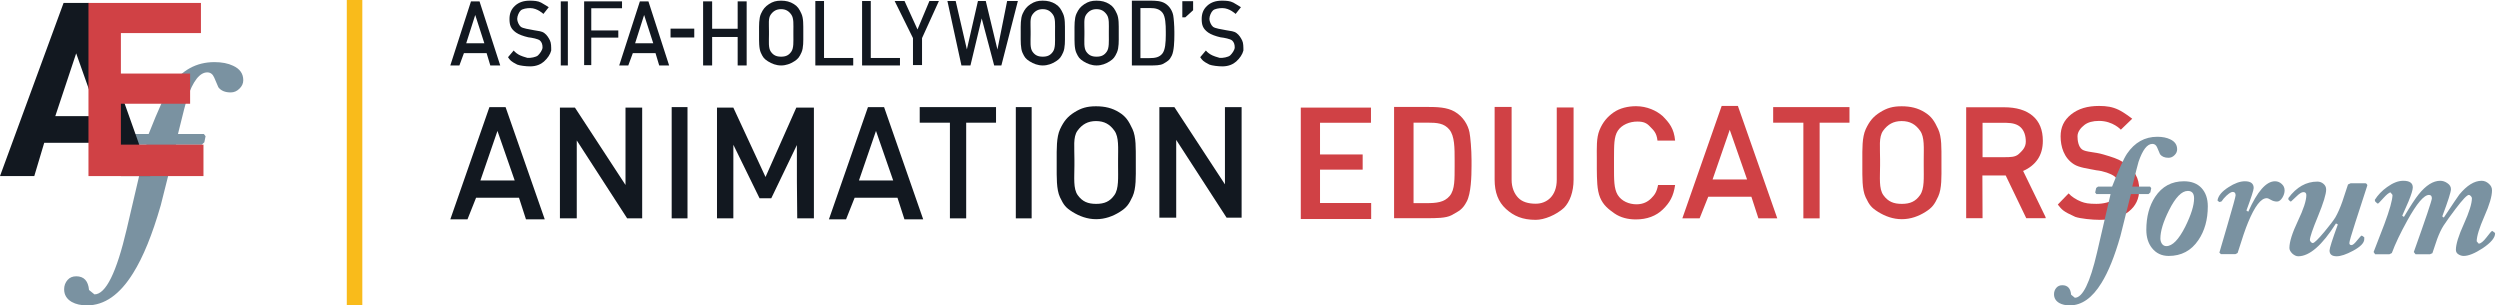 <svg width="483" height="59" viewBox="0 0 483 59" fill="none" xmlns="http://www.w3.org/2000/svg">
<path d="M47 15.495C47 16.125 46.746 16.676 46.238 17.149C45.762 17.621 45.207 17.857 44.572 17.857C43.493 17.857 42.699 17.527 42.192 16.865C42.16 16.802 41.89 16.172 41.382 14.976C41.097 14.315 40.652 13.984 40.049 13.984C38.589 13.984 37.288 15.653 36.146 18.991C35.955 19.589 35.368 21.888 34.384 25.887H39.383L39.716 26.313L39.478 27.494L38.954 27.966H34.004C33.02 31.871 32.036 35.776 31.052 39.68C29.433 45.317 27.656 49.679 25.72 52.765C23.149 56.922 20.182 59 16.818 59C15.644 59 14.66 58.78 13.866 58.339C12.883 57.772 12.391 56.953 12.391 55.882C12.391 55.19 12.613 54.591 13.057 54.087C13.47 53.615 14.025 53.379 14.723 53.379C16.215 53.379 17.04 54.261 17.199 56.024L18.246 56.874C20.436 56.874 22.515 52.67 24.482 44.262L28.291 27.966H24.292L23.959 27.541L24.244 26.265L24.768 25.887H28.719C30.592 21.132 31.988 18.078 32.908 16.724C35.067 13.575 37.907 12 41.43 12C42.858 12 44.064 12.236 45.048 12.709C46.349 13.307 47 14.236 47 15.495Z" fill="#7A92A1"/>
<path d="M21.247 27.585H8.545L6.623 34.018H0L12.283 0.568H17.177L29.055 34.018H23.364L21.247 27.585ZM10.682 22.439H19.014L14.719 10.306L10.682 22.439Z" fill="#121820"/>
<path d="M36.73 20.042H23.356V27.943H39.31V34.018H17.092V0.568H38.821V6.391H23.356V14.211H36.73V20.042Z" fill="#D04145"/>
<line x1="68.5" y1="6.5567e-08" x2="68.5" y2="59" stroke="#F9BB1B" stroke-width="3"/>
<path d="M219.437 31.985C219.437 34.035 219.527 36.4 218.816 37.951C218.105 39.493 217.659 40.118 216.332 40.951C215.015 41.775 213.496 42.346 211.776 42.346C210.074 42.346 208.555 41.775 207.219 40.951C205.893 40.118 205.52 39.643 204.789 38.111C204.068 36.578 204.162 34.102 204.152 32.1V30.922C204.152 28.882 204.084 26.52 204.805 24.959C205.535 23.398 206.26 22.519 207.577 21.695C208.904 20.862 210.036 20.533 211.747 20.533C213.458 20.533 214.888 20.872 216.205 21.695C217.531 22.509 218.079 23.401 218.8 24.943C219.521 26.476 219.427 28.781 219.437 30.822V31.985ZM216.012 30.893C216.012 28.575 216.198 26.497 215.313 25.262C214.439 24.026 213.362 23.391 211.747 23.391C210.17 23.391 209.058 24.026 208.164 25.262C207.28 26.488 207.596 28.527 207.577 30.778V31.985C207.577 34.284 207.318 36.442 208.212 37.697C209.116 38.951 210.18 39.389 211.776 39.389C213.391 39.389 214.432 38.923 215.297 37.697C216.172 36.471 216.012 34.342 216.012 31.985V30.893Z" fill="#121820"/>
<path d="M192.433 23.704H186.667V42.187H183.524V23.704H177.689V20.692H192.433V23.704Z" fill="#121820"/>
<path d="M141.679 20.788L147.898 34.196L153.85 20.788H157.247V42.187H154.025L153.962 35.132L153.957 28.021L149.013 38.302H146.745L141.687 27.972L141.682 35.132V42.187H138.523V20.788H141.679Z" fill="#121820"/>
<path d="M132.825 42.187H129.768V20.692H132.825V42.187Z" fill="#121820"/>
<path d="M199.313 42.187H196.256V20.692H199.313V42.187Z" fill="#121820"/>
<path d="M124.068 42.187H121.169L111.43 27.132V42.187H108.178L108.178 20.788H111.077L120.847 35.735V20.788H124.068V42.187Z" fill="#121820"/>
<path d="M239.88 42.059H236.981L227.243 27.027V42.059H223.99L223.99 20.692H226.889L236.659 35.617V20.692H239.88V42.059Z" fill="#121820"/>
<path d="M100.27 38.208H91.976L90.317 42.378H87L94.557 20.692H97.676L105.246 42.378H101.619L100.27 38.208ZM92.813 34.871H99.441L96.109 25.295L92.813 34.871Z" fill="#121820"/>
<path d="M173.393 38.207H165.114L163.458 42.378H160.146L167.69 20.692H170.804L178.361 42.378H174.74L173.393 38.207ZM165.949 34.871H172.565L169.24 25.294L165.949 34.871Z" fill="#121820"/>
<path d="M375.089 31.985C375.089 34.035 375.18 36.4 374.468 37.951C373.757 39.493 373.311 40.118 371.984 40.951C370.667 41.775 369.149 42.346 367.428 42.346C365.727 42.346 364.208 41.775 362.872 40.951C361.545 40.118 361.172 39.643 360.441 38.111C359.72 36.578 359.814 34.102 359.804 32.1V30.922C359.804 28.882 359.736 26.52 360.457 24.959C361.188 23.398 361.913 22.519 363.23 21.695C364.556 20.862 365.688 20.533 367.399 20.533C369.11 20.533 370.54 20.872 371.857 21.695C373.184 22.509 373.732 23.401 374.452 24.943C375.173 26.476 375.08 28.781 375.089 30.822V31.985ZM371.664 30.893C371.664 28.575 371.85 26.497 370.966 25.262C370.091 24.026 369.014 23.391 367.399 23.391C365.823 23.391 364.711 24.026 363.817 25.262C362.932 26.488 363.249 28.527 363.23 30.778V31.985C363.23 34.284 362.971 36.442 363.865 37.697C364.768 38.951 365.832 39.389 367.428 39.389C369.043 39.389 370.085 38.923 370.95 37.697C371.824 36.471 371.664 34.342 371.664 31.985V30.893Z" fill="#D04145"/>
<path d="M357.32 23.704H351.553V42.187H348.411V23.704H342.576V20.692H357.32V23.704Z" fill="#D04145"/>
<path d="M338.369 38.01H330.032L328.364 42.187H325.029L332.626 20.469H335.761L343.371 42.187H339.725L338.369 38.01ZM330.873 34.669H337.535L334.186 25.078L330.873 34.669Z" fill="#D04145"/>
<path d="M387.499 33.897H382.998L383.029 42.155H379.865V20.724H387.171C389.568 20.724 391.418 21.278 392.721 22.387C394.025 23.496 394.676 25.1 394.676 27.2C394.676 28.633 394.338 29.835 393.663 30.806C392.997 31.768 392.065 32.509 390.866 33.029L395.214 41.963V42.155H391.474L387.499 33.897ZM383.029 30.368H387.185C388.403 30.368 389.354 30.373 390.039 29.745C390.724 29.107 391.385 28.461 391.385 27.362C391.385 26.214 391.066 25.262 390.429 24.634C389.801 24.006 388.859 23.746 387.603 23.727H383.029V30.368Z" fill="#D04145"/>
<path d="M409.589 36.638C409.589 35.693 409.198 34.594 408.533 34.082C407.879 33.57 406.378 33.032 405.029 32.901C403.284 32.554 401.706 32.382 400.689 31.742C398.744 30.511 398.11 28.321 398.11 26.342C398.11 24.608 398.734 23.232 400.132 22.109C401.539 20.986 403.304 20.469 405.542 20.469C407.028 20.469 408.123 20.65 409.287 21.202C410.45 21.753 411.946 22.937 411.946 22.937L409.749 25.055C409.749 25.055 408.22 23.358 405.542 23.358C404.33 23.358 403.387 23.619 402.712 24.141C402.047 24.663 401.374 25.406 401.374 26.342C401.374 27.13 401.534 28.344 402.258 28.876C402.981 29.398 404.716 29.34 406.378 29.843C408.04 30.335 409.156 30.672 410.162 31.312C411.169 31.942 412.126 32.901 412.595 33.728C413.064 34.545 413.299 35.505 413.299 36.608C413.299 38.401 412.615 39.829 411.246 40.892C409.887 41.946 408.04 42.473 405.703 42.473C404.159 42.473 401.915 42.234 400.944 41.9C398.523 40.81 398.364 40.515 397.568 39.519L399.654 37.362C400.18 37.967 401.144 38.591 402.074 38.954C402.838 39.253 403.533 39.384 405.029 39.384C406.319 39.384 407.702 39.062 408.347 38.54C409.002 38.009 409.589 37.505 409.589 36.638Z" fill="#D04145"/>
<path d="M269.336 42.155V20.66H275.728C277.641 20.66 279.559 20.715 281.036 21.568C282.706 22.532 283.625 24.163 283.904 25.553C284.079 26.424 284.302 28.929 284.302 30.952V32.038C284.302 34.09 284.202 37.366 283.379 38.923C282.566 40.479 281.918 40.755 280.402 41.597C279.303 42.155 277.517 42.155 275.565 42.155H269.336ZM273.097 23.694V39.246H275.565C277.537 39.246 279.017 39.101 280.067 37.872C281.128 36.633 281.016 34.452 281.036 32.142V30.937C281.036 28.587 281.04 26.278 280.019 25.039C278.999 23.8 277.671 23.694 275.728 23.694H273.097Z" fill="#D04145"/>
<path d="M263.267 32.775H255.028V39.222H264.91V42.314H251.312V20.787H264.871V23.717H255.028V29.84H263.267V32.775Z" fill="#D04145"/>
<path d="M304.015 20.756V34.714C304.015 37.1 303.272 39.015 302.168 40.149C300.646 41.537 298.355 42.473 296.707 42.473C294.136 42.473 292.47 41.739 290.959 40.371C289.447 38.993 288.762 37.136 288.762 34.699V20.66H292.044V34.73C292.044 36.231 292.554 37.414 293.315 38.206C294.076 38.998 295.226 39.357 296.707 39.357C298.818 39.357 300.765 37.897 300.765 34.73V20.756H304.015Z" fill="#D04145"/>
<path d="M323.631 35.748C323.313 37.951 322.582 39.166 321.275 40.451C319.967 41.726 318.207 42.394 316.036 42.394C314.52 42.394 313.072 42.035 311.913 41.231C310.762 40.417 309.77 39.665 309.142 38.174C308.515 36.684 308.532 34.589 308.505 32.618L308.505 30.627C308.505 28.607 308.395 26.658 309.031 25.118C309.667 23.579 310.561 22.553 311.746 21.719C312.94 20.886 314.524 20.517 316.084 20.517C318.185 20.517 320.039 21.377 321.211 22.412C322.492 23.696 323.422 24.826 323.631 27.169H320.224C320.067 25.63 319.436 25.142 318.791 24.466C318.155 23.779 317.561 23.484 316.323 23.484C314.885 23.484 313.332 24.078 312.557 25.264C311.79 26.441 311.843 28.172 311.826 30.456V32.354C311.826 34.668 311.802 36.433 312.534 37.649C313.274 38.865 314.746 39.472 316.166 39.472C317.465 39.472 318.36 38.974 319.014 38.318C319.667 37.66 320.065 37.139 320.337 35.748H323.631Z" fill="#D04145"/>
<path d="M482.049 45.101C482.049 45.935 481.248 46.89 479.646 47.965C478.132 48.953 476.914 49.447 475.992 49.447C475.619 49.447 475.268 49.337 474.939 49.118C474.632 48.92 474.478 48.635 474.478 48.262C474.478 47.186 474.994 45.518 476.025 43.257C477.057 40.974 477.572 39.317 477.572 38.285C477.572 38.175 477.506 38.043 477.375 37.89C477.243 37.736 477.111 37.659 476.98 37.659C476.629 37.659 475.773 38.559 474.412 40.359C473.491 41.567 472.712 42.653 472.075 43.619C471.658 44.278 471.253 45.134 470.858 46.187C470.55 47.109 470.243 48.02 469.936 48.92C469.629 49.052 469.475 49.118 469.475 49.118H466.677L466.348 48.69C468.674 42.17 469.837 38.713 469.837 38.318C469.837 37.879 469.651 37.659 469.278 37.659C468.312 37.659 466.919 39.306 465.097 42.598C463.759 45.013 462.76 47.109 462.102 48.887L461.641 49.118H458.876L458.58 48.69C459.282 46.89 459.973 45.101 460.654 43.323C461.685 40.557 462.212 38.669 462.234 37.659L461.839 37.165C461.553 37.209 461.093 37.583 460.456 38.285C459.82 38.987 459.48 39.339 459.436 39.339C459.326 39.339 459.14 39.196 458.876 38.91L458.81 38.614C459.403 37.67 460.193 36.847 461.18 36.145C462.3 35.333 463.342 34.926 464.307 34.926C465.536 34.926 466.151 35.354 466.151 36.211C466.151 36.672 465.876 37.572 465.328 38.91C464.911 39.833 464.505 40.754 464.11 41.676L464.439 41.907C465.69 39.8 466.644 38.34 467.303 37.528C468.707 35.794 470.089 34.926 471.45 34.926C471.933 34.926 472.394 35.08 472.832 35.387C473.293 35.695 473.524 36.079 473.524 36.54C473.524 37.089 472.964 38.845 471.845 41.808L472.141 42.038C473.919 39.361 474.917 37.879 475.137 37.593C476.607 35.815 478.044 34.926 479.448 34.926C479.953 34.926 480.414 35.113 480.831 35.486C481.248 35.837 481.456 36.265 481.456 36.77C481.456 37.912 480.963 39.591 479.975 41.808C479.01 44.003 478.516 45.606 478.494 46.615L478.889 47.076C479.284 47.054 479.778 46.659 480.37 45.891C480.963 45.101 481.336 44.673 481.489 44.607C481.862 44.826 482.049 44.991 482.049 45.101Z" fill="#7A92A1"/>
<path d="M457.364 35.838L455.073 42.903C454.288 45.324 453.896 46.676 453.896 46.959C453.896 47.221 454.037 47.352 454.321 47.352C454.561 47.352 454.921 47.047 455.401 46.436C455.902 45.825 456.186 45.52 456.251 45.52C456.339 45.52 456.513 45.629 456.775 45.847V46.207C456.775 46.927 456.044 47.679 454.583 48.464C453.274 49.162 452.227 49.511 451.442 49.511C450.526 49.511 450.068 49.14 450.068 48.398C450.068 47.962 450.602 46.283 451.671 43.361L451.311 43.165C448.628 47.395 446.196 49.511 444.015 49.511C443.644 49.511 443.262 49.336 442.87 48.987C442.499 48.617 442.313 48.257 442.313 47.908C442.313 46.73 442.859 44.997 443.949 42.707C445.04 40.417 445.585 38.749 445.585 37.702C445.585 37.31 445.4 37.114 445.029 37.114C444.68 37.114 444.211 37.408 443.622 37.997C442.968 38.629 442.63 38.945 442.608 38.945C442.477 38.923 442.313 38.793 442.117 38.553V38.258C443.688 36.143 445.553 35.086 447.712 35.086C448.17 35.086 448.563 35.227 448.89 35.511C449.239 35.794 449.413 36.165 449.413 36.623C449.413 37.495 448.89 39.207 447.843 41.758C446.796 44.288 446.272 45.825 446.272 46.37C446.272 46.48 446.338 46.61 446.469 46.763C446.6 46.894 446.719 46.959 446.829 46.959C447.112 46.959 447.865 46.229 449.086 44.768C450.133 43.503 450.831 42.587 451.18 42.02C451.66 41.191 452.118 40.156 452.554 38.913C452.903 37.822 453.263 36.732 453.634 35.642C453.961 35.489 454.125 35.413 454.125 35.413H457.037C457.102 35.413 457.178 35.467 457.266 35.576C457.353 35.685 457.385 35.773 457.364 35.838Z" fill="#7A92A1"/>
<path d="M441.386 36.785C441.386 37.221 441.256 37.667 440.994 38.124C440.668 38.669 440.309 38.941 439.917 38.941C439.504 38.941 439.112 38.832 438.742 38.614C438.394 38.396 438.122 38.288 437.926 38.288C436.816 38.288 435.619 39.844 434.335 42.957C433.856 44.09 433.181 46.06 432.311 48.868C432.028 49.021 431.886 49.097 431.886 49.097H429.079L428.785 48.803L430.352 43.447C431.397 39.877 431.919 37.972 431.919 37.732C431.919 37.297 431.734 37.079 431.364 37.079C431.081 37.079 430.678 37.319 430.156 37.798C429.742 38.19 429.427 38.56 429.209 38.908L428.818 39.039C428.556 38.908 428.426 38.788 428.426 38.679C428.578 37.809 429.285 36.971 430.548 36.165C431.723 35.403 432.779 35.022 433.714 35.022C434.846 35.022 435.412 35.457 435.412 36.328C435.412 36.698 434.944 38.146 434.008 40.672L434.367 40.9C436.108 36.981 437.828 35.022 439.525 35.022C440.026 35.022 440.461 35.196 440.831 35.544C441.201 35.871 441.386 36.285 441.386 36.785Z" fill="#7A92A1"/>
<path d="M420.623 28.847C420.623 29.283 420.449 29.665 420.1 29.993C419.772 30.32 419.391 30.484 418.954 30.484C418.213 30.484 417.667 30.255 417.318 29.796C417.297 29.753 417.111 29.316 416.762 28.487C416.566 28.028 416.26 27.799 415.846 27.799C414.843 27.799 413.948 28.956 413.163 31.27C413.032 31.684 412.629 33.278 411.952 36.05H415.388L415.617 36.344L415.453 37.163L415.093 37.49H411.691C411.014 40.197 410.338 42.903 409.662 45.609C408.55 49.516 407.328 52.539 405.997 54.678C404.231 57.559 402.191 59 399.879 59C399.072 59 398.396 58.847 397.85 58.542C397.174 58.149 396.836 57.581 396.836 56.839C396.836 56.359 396.989 55.944 397.294 55.595C397.578 55.268 397.959 55.104 398.439 55.104C399.464 55.104 400.032 55.715 400.141 56.937L400.86 57.527C402.366 57.527 403.794 54.613 405.147 48.785L407.764 37.49H405.016L404.787 37.195L404.983 36.311L405.343 36.05H408.059C409.346 32.754 410.305 30.637 410.938 29.698C412.421 27.515 414.374 26.424 416.795 26.424C417.776 26.424 418.605 26.588 419.282 26.915C420.176 27.33 420.623 27.974 420.623 28.847Z" fill="#7A92A1"/>
<path d="M426.548 39.863C426.548 42.436 425.937 44.617 424.715 46.405C423.341 48.433 421.432 49.447 418.989 49.447C417.637 49.447 416.557 48.935 415.75 47.91C415.03 46.994 414.67 45.827 414.67 44.41C414.67 41.88 415.237 39.754 416.371 38.031C417.702 36.025 419.556 35.022 421.934 35.022C423.395 35.022 424.53 35.458 425.337 36.33C426.144 37.203 426.548 38.38 426.548 39.863ZM423.897 38.326C423.897 37.366 423.494 36.886 422.687 36.886C421.509 36.886 420.298 38.129 419.055 40.615C417.942 42.84 417.386 44.66 417.386 46.078C417.386 46.449 417.484 46.787 417.68 47.092C417.898 47.397 418.182 47.55 418.531 47.55C419.709 47.55 420.93 46.296 422.196 43.788C423.33 41.499 423.897 39.678 423.897 38.326Z" fill="#7A92A1"/>
<path d="M155.197 6.7C155.197 7.877 155.247 9.233 154.85 10.124C154.452 11.009 154.202 11.367 153.461 11.845C152.724 12.318 151.875 12.646 150.913 12.646C149.961 12.646 149.112 12.318 148.365 11.845C147.623 11.367 147.414 11.095 147.006 10.215C146.602 9.336 146.655 7.915 146.649 6.766V6.09C146.649 4.919 146.611 3.564 147.014 2.668C147.423 1.772 147.828 1.268 148.565 0.795C149.307 0.317 149.94 0.128 150.896 0.128C151.853 0.128 152.653 0.322 153.389 0.795C154.131 1.262 154.438 1.774 154.841 2.659C155.244 3.538 155.191 4.861 155.197 6.032V6.7ZM153.281 6.074C153.281 4.743 153.385 3.551 152.891 2.842C152.402 2.133 151.8 1.768 150.896 1.768C150.015 1.768 149.393 2.133 148.893 2.842C148.399 3.545 148.576 4.716 148.565 6.008V6.7C148.565 8.019 148.42 9.258 148.92 9.978C149.425 10.698 150.02 10.949 150.913 10.949C151.816 10.949 152.398 10.681 152.882 9.978C153.371 9.274 153.281 8.052 153.281 6.7V6.074Z" fill="#121820"/>
<path d="M205.748 6.7C205.748 7.877 205.798 9.233 205.4 10.124C205.003 11.009 204.753 11.367 204.011 11.845C203.275 12.318 202.426 12.646 201.463 12.646C200.512 12.646 199.663 12.318 198.915 11.845C198.173 11.367 197.965 11.095 197.556 10.215C197.153 9.336 197.206 7.915 197.2 6.766V6.09C197.2 4.919 197.162 3.564 197.565 2.668C197.974 1.772 198.379 1.268 199.116 0.795C199.857 0.317 200.49 0.128 201.447 0.128C202.404 0.128 203.204 0.322 203.94 0.795C204.682 1.262 204.988 1.774 205.391 2.659C205.795 3.538 205.742 4.861 205.748 6.032V6.7ZM203.832 6.074C203.832 4.743 203.936 3.551 203.442 2.842C202.952 2.133 202.35 1.768 201.447 1.768C200.566 1.768 199.944 2.133 199.444 2.842C198.949 3.545 199.126 4.716 199.116 6.008V6.7C199.116 8.019 198.971 9.258 199.471 9.978C199.976 10.698 200.571 10.949 201.463 10.949C202.366 10.949 202.949 10.681 203.433 9.978C203.922 9.274 203.832 8.052 203.832 6.7V6.074Z" fill="#121820"/>
<path d="M216.142 6.7C216.142 7.877 216.193 9.233 215.795 10.124C215.397 11.009 215.148 11.367 214.406 11.845C213.669 12.318 212.82 12.646 211.858 12.646C210.906 12.646 210.057 12.318 209.31 11.845C208.568 11.367 208.359 11.095 207.951 10.215C207.548 9.336 207.6 7.915 207.595 6.766V6.09C207.595 4.919 207.557 3.564 207.96 2.668C208.368 1.772 208.774 1.268 209.51 0.795C210.252 0.317 210.885 0.128 211.842 0.128C212.799 0.128 213.598 0.322 214.335 0.795C215.077 1.262 215.383 1.774 215.786 2.659C216.189 3.538 216.137 4.861 216.142 6.032V6.7ZM214.227 6.074C214.227 4.743 214.331 3.551 213.836 2.842C213.347 2.133 212.745 1.768 211.842 1.768C210.96 1.768 210.338 2.133 209.838 2.842C209.344 3.545 209.521 4.716 209.51 6.008V6.7C209.51 8.019 209.365 9.258 209.865 9.978C210.37 10.698 210.966 10.949 211.858 10.949C212.761 10.949 213.343 10.681 213.827 9.978C214.316 9.274 214.227 8.052 214.227 6.7V6.074Z" fill="#121820"/>
<path d="M109.71 12.646H108.342V0.265H109.71V12.646Z" fill="#121820"/>
<path d="M94.014 10.265H89.63L88.754 12.646H87L90.995 0.265H92.643L96.645 12.646H94.728L94.014 10.265ZM90.073 8.36H93.576L91.815 2.892L90.073 8.36Z" fill="#121820"/>
<path d="M126.645 10.265H122.261L121.384 12.646H119.631L123.625 0.265H125.274L129.276 12.646H127.358L126.645 10.265ZM122.704 8.36H126.207L124.446 2.892L122.704 8.36Z" fill="#121820"/>
<path d="M192.704 9.568L194.578 0.196H196.653L193.466 12.646H192.074L189.668 3.557L187.491 12.646H185.749L183.041 0.196H184.637L186.8 9.551L188.939 0.196H190.45L192.704 9.568Z" fill="#121820"/>
<path d="M119.456 7.268H114.234L114.234 12.578H112.855V0.265H120.175V1.593H114.234V5.882H119.456V7.268Z" fill="#121820"/>
<path d="M238.55 9.157C238.55 8.59 238.396 8.131 238.047 7.823C237.702 7.516 236.516 7.286 235.806 7.208C234.888 7 233.955 6.668 233.42 6.284C232.396 5.546 232.166 4.839 232.166 3.651C232.166 2.611 232.494 1.785 233.23 1.112C233.97 0.438 234.899 0.128 236.076 0.128C236.858 0.128 237.665 0.173 238.277 0.504C238.889 0.835 239.747 1.393 239.747 1.393L238.721 2.693C238.721 2.693 237.57 1.564 236.161 1.564C235.523 1.564 234.703 1.696 234.348 2.009C233.998 2.322 233.657 3.09 233.657 3.651C233.657 4.124 233.968 4.853 234.348 5.172C234.729 5.485 235.933 5.654 236.909 5.84C237.778 6.005 238.362 6.003 238.892 6.387C239.422 6.771 239.74 7.327 239.987 7.823C240.234 8.314 240.226 9.095 240.226 9.757C240.055 10.471 239.544 11.255 238.824 11.893C238.262 12.391 237.391 12.824 236.161 12.824C235.349 12.824 234.168 12.68 233.657 12.48C232.383 11.825 232.3 11.649 231.881 11.051L232.978 9.757C233.255 10.12 233.762 10.495 234.252 10.712C234.654 10.891 234.762 10.917 235.609 11.175C236.198 11.256 237.322 11.026 237.661 10.712C238.006 10.393 238.55 9.677 238.55 9.157Z" fill="#121820"/>
<path d="M104.818 9.157C104.818 8.59 104.664 8.131 104.314 7.823C103.97 7.516 102.784 7.286 102.074 7.208C101.156 7 100.222 6.668 99.688 6.284C98.664 5.546 98.433 4.839 98.433 3.651C98.433 2.611 98.762 1.785 99.497 1.112C100.238 0.438 101.166 0.128 102.344 0.128C103.126 0.128 103.932 0.173 104.544 0.504C105.156 0.835 106.015 1.393 106.015 1.393L104.989 2.693C104.989 2.693 103.838 1.564 102.429 1.564C101.791 1.564 100.971 1.696 100.616 2.009C100.266 2.322 99.924 3.09 99.924 3.651C99.924 4.124 100.235 4.853 100.616 5.172C100.996 5.485 102.2 5.654 103.176 5.84C104.046 6.005 104.63 6.003 105.16 6.387C105.69 6.771 106.007 7.327 106.254 7.823C106.501 8.314 106.494 9.095 106.494 9.757C106.323 10.471 105.812 11.255 105.091 11.893C104.53 12.391 103.658 12.824 102.429 12.824C101.616 12.824 100.435 12.68 99.924 12.48C98.65 11.825 98.567 11.649 98.148 11.051L99.246 9.757C99.522 10.12 100.03 10.495 100.519 10.712C100.921 10.891 101.029 10.917 101.876 11.175C102.466 11.256 103.589 11.026 103.929 10.712C104.273 10.393 104.818 9.677 104.818 9.157Z" fill="#121820"/>
<path d="M218.678 12.646V0.128H222.184C223.233 0.128 224.285 0.16 225.095 0.656C226.011 1.218 226.515 2.168 226.668 2.977C226.764 3.485 226.886 4.944 226.886 6.121V6.754C226.886 7.949 226.831 9.857 226.38 10.764C225.934 11.67 225.578 11.831 224.747 12.321C224.144 12.646 223.165 12.646 222.094 12.646H218.678ZM220.33 1.553V11.226H222.094C223.176 11.226 223.987 11.073 224.563 10.357C225.145 9.635 225.221 8.16 225.231 6.814V6.113C225.231 4.744 225.165 3.194 224.606 2.473C224.046 1.751 223.249 1.553 222.184 1.553H220.33Z" fill="#121820"/>
<path d="M134.132 7.242H129.549V5.532H134.132V7.242Z" fill="#121820"/>
<path d="M144.254 12.646H142.517V7.144H137.585V12.646H135.84V0.265H137.585V5.555H142.517V0.265H144.254V12.646Z" fill="#121820"/>
<path d="M159.203 11.202H164.843V12.646H157.523V0.196H159.203V11.202Z" fill="#121820"/>
<path d="M168.234 11.202H173.874V12.646H166.555V0.196H168.234V11.202Z" fill="#121820"/>
<path d="M177.262 5.689L179.563 0.196H181.396L178.137 7.361V12.577H176.387V7.361L172.846 0.196H174.756L177.262 5.689Z" fill="#121820"/>
<path d="M230.51 0.23H228.424V3.343H229.005L230.51 1.975V0.23Z" fill="#121820"/>
</svg>
